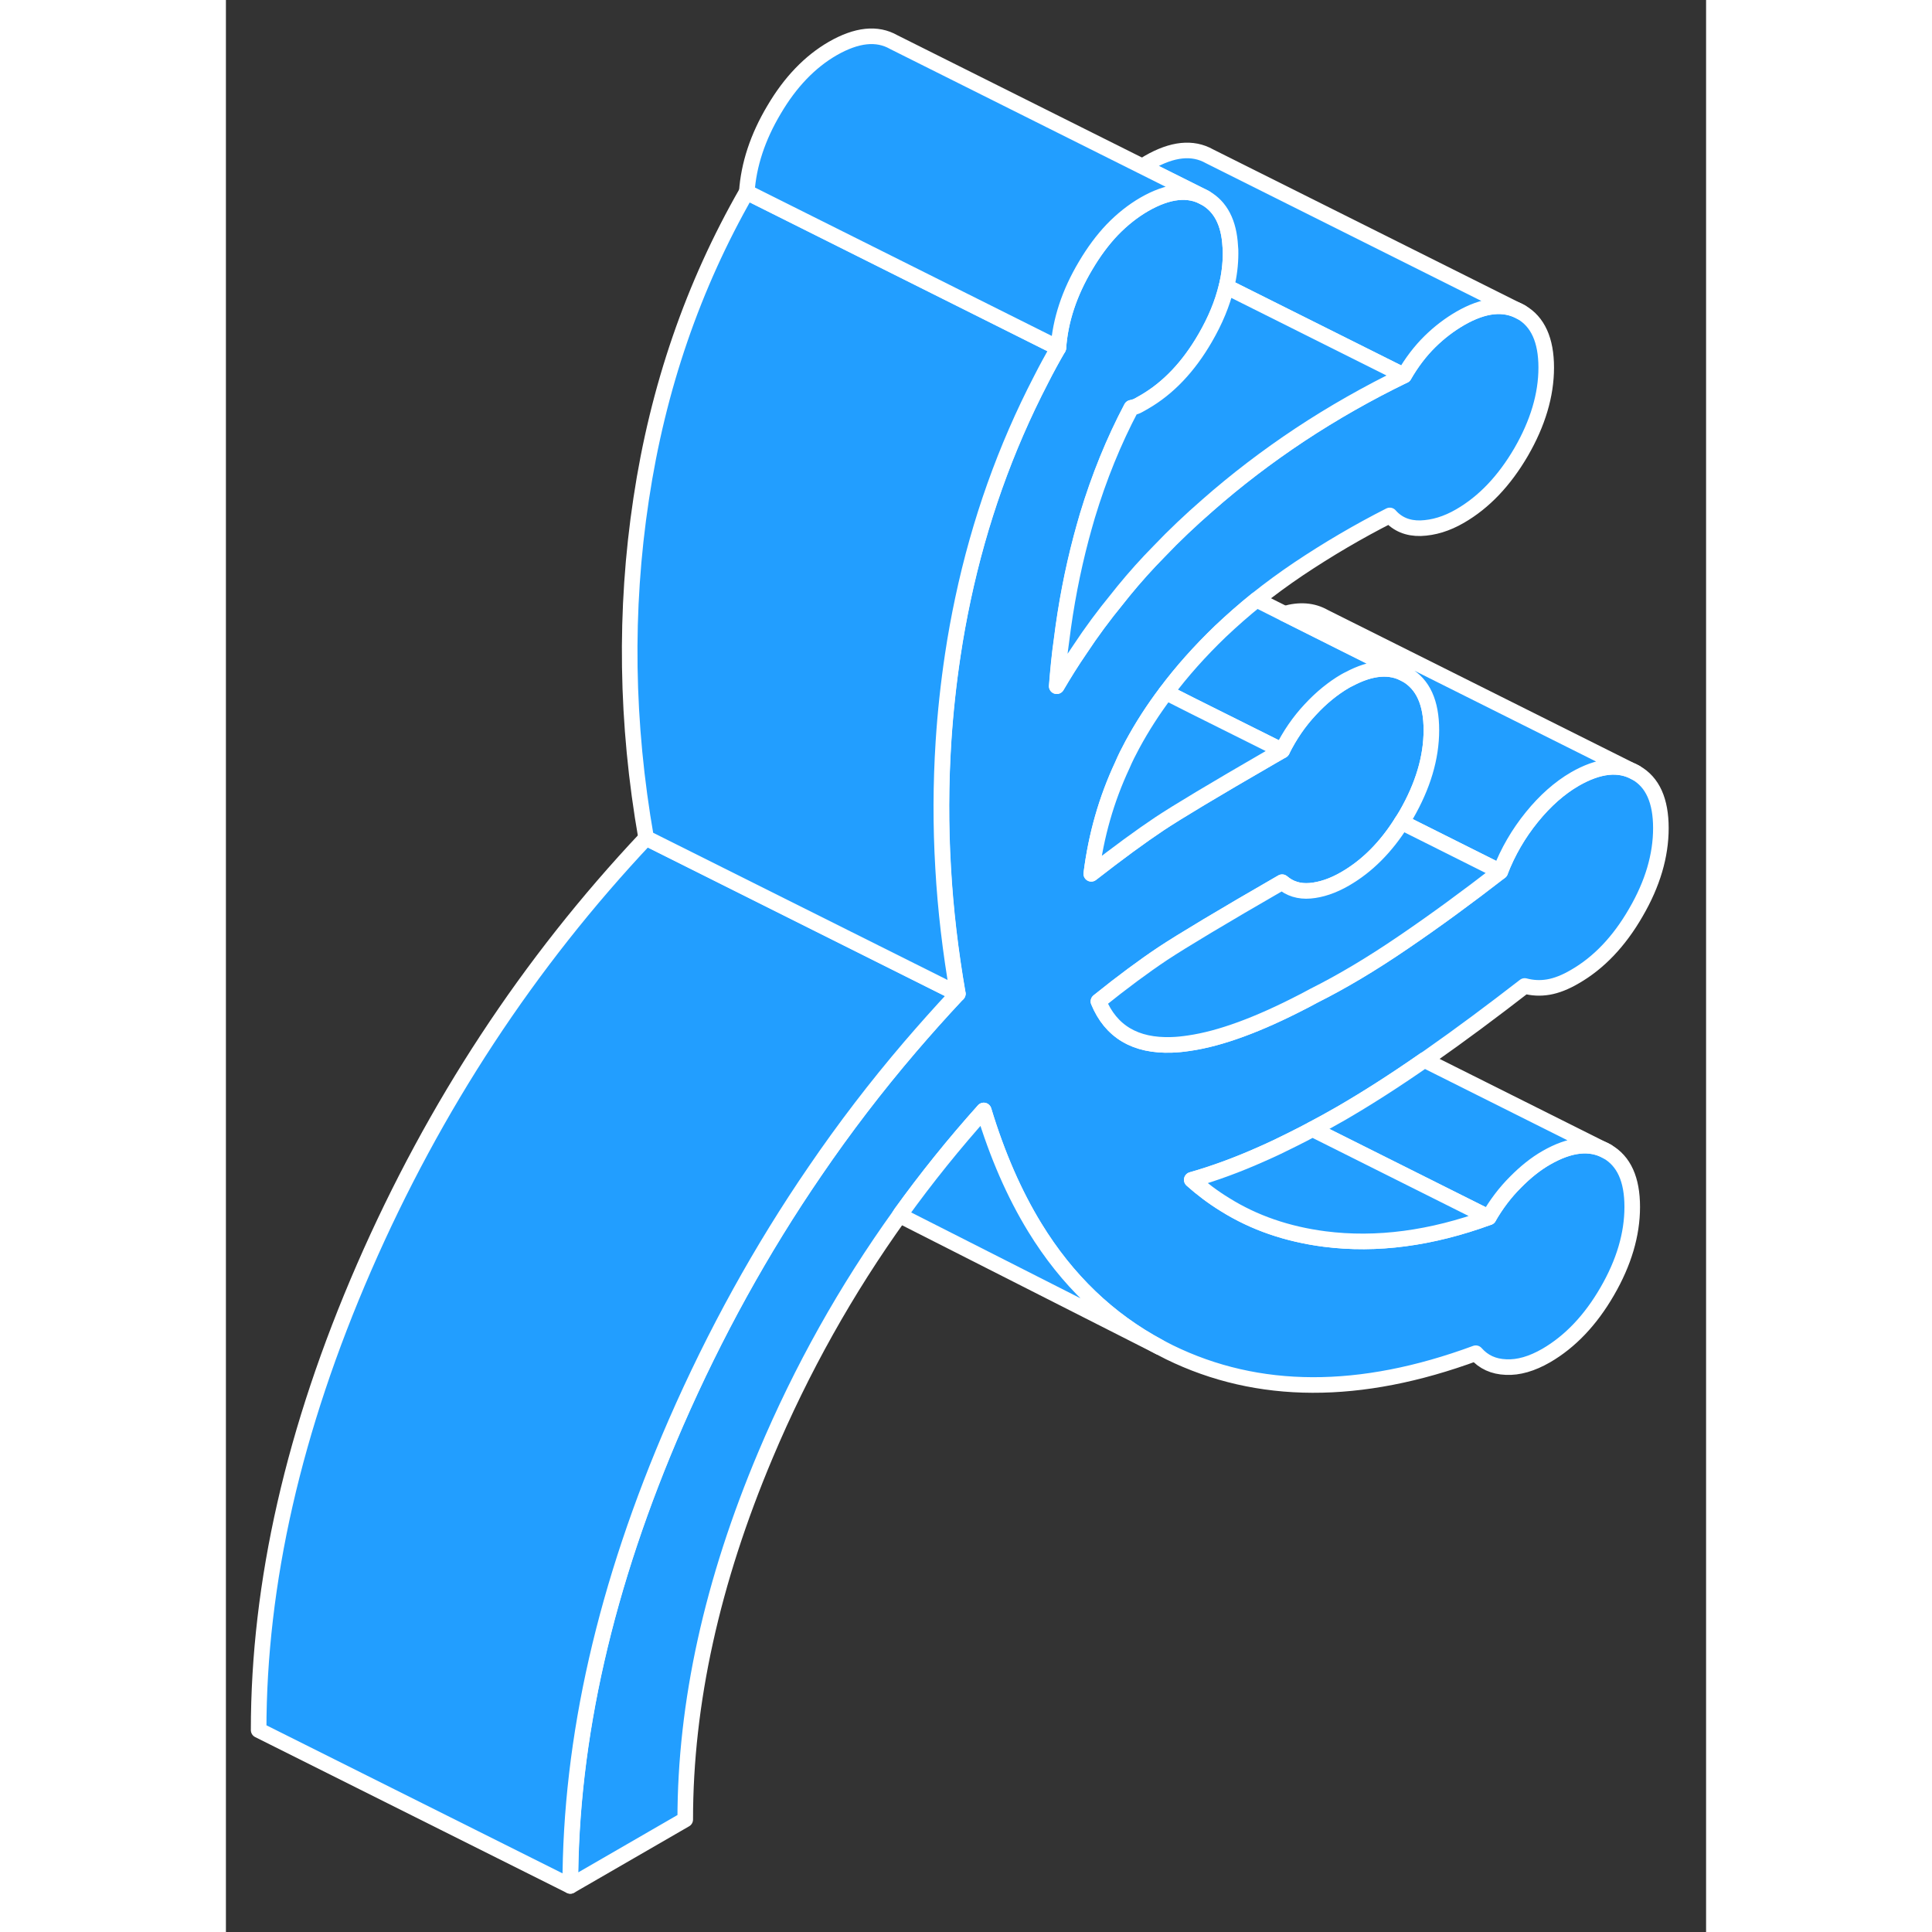 <svg width="48" height="48" viewBox="0 0 95 124" fill="#229EFF" xmlns="http://www.w3.org/2000/svg" stroke-width="1px" stroke-linecap="round" stroke-linejoin="round"><rect x="0" y="0" width="95" height="124" fill="#333333" stroke="none"/><path d="M66.499 74.062C64.909 74.772 63.4 75.322 61.989 75.722C62.66 76.322 63.369 76.852 64.119 77.312C65.989 78.482 68.12 79.212 70.51 79.522C73.85 79.952 77.37 79.482 81.05 78.132C81.54 77.282 82.109 76.532 82.76 75.882C83.4 75.232 84.059 74.702 84.74 74.312C86.269 73.432 87.579 73.292 88.649 73.902C89.729 74.522 90.26 75.702 90.26 77.462C90.26 79.222 89.729 81.032 88.649 82.892C87.579 84.742 86.269 86.112 84.74 87.002C83.82 87.532 82.959 87.782 82.159 87.742C81.359 87.712 80.719 87.422 80.219 86.852C72.799 89.592 66.239 89.572 60.559 86.792L59.899 86.452C56.649 84.712 53.989 82.172 51.919 78.792C50.589 76.622 49.499 74.112 48.639 71.272C46.739 73.392 44.959 75.602 43.309 77.892C43.289 77.932 43.26 77.962 43.239 78.002C39.819 82.762 36.949 87.882 34.639 93.362C31.199 101.512 29.48 109.322 29.48 116.782L22.109 121.042C22.109 111.602 24.369 101.702 28.879 91.342C31.389 85.592 34.369 80.192 37.819 75.162C39.709 72.392 41.739 69.742 43.919 67.192C44.879 66.072 45.869 64.962 46.879 63.882C46.919 63.852 46.95 63.812 46.98 63.782C46.51 61.082 46.19 58.382 46.04 55.712C45.88 52.992 45.889 50.302 46.059 47.622C46.179 45.752 46.379 43.892 46.659 42.032C46.839 40.822 47.059 39.632 47.309 38.452C48.369 33.462 50.039 28.772 52.319 24.372C52.669 23.682 53.039 23.002 53.429 22.332C53.549 20.572 54.129 18.802 55.179 17.042C55.699 16.162 56.269 15.392 56.889 14.742C57.529 14.082 58.209 13.542 58.95 13.112C60.489 12.232 61.789 12.092 62.859 12.702C63.839 13.262 64.379 14.292 64.46 15.802C64.48 15.952 64.48 16.102 64.48 16.262C64.48 16.972 64.389 17.682 64.219 18.402C63.959 19.482 63.509 20.572 62.859 21.692C61.789 23.542 60.489 24.912 58.95 25.802L58.579 26.012C58.459 26.082 58.309 26.132 58.119 26.172C56.989 28.312 56.05 30.622 55.3 33.102C55.16 33.572 55.029 34.052 54.899 34.532C54.339 36.652 53.919 38.832 53.639 41.092C53.499 42.062 53.409 43.042 53.329 44.042C53.799 43.242 54.289 42.452 54.819 41.682C55.549 40.572 56.349 39.492 57.219 38.432C57.349 38.262 57.479 38.102 57.619 37.932C58.339 37.052 59.099 36.202 59.909 35.382C60.879 34.362 61.919 33.382 62.999 32.442C64.85 30.812 66.829 29.302 68.939 27.902C71.059 26.502 73.289 25.232 75.619 24.102C76.109 23.252 76.659 22.532 77.279 21.922C77.889 21.322 78.54 20.832 79.21 20.442C80.749 19.552 82.049 19.422 83.129 20.032C84.199 20.642 84.74 21.832 84.74 23.592C84.74 25.352 84.199 27.162 83.129 29.012C82.049 30.862 80.749 32.232 79.21 33.122C78.35 33.622 77.509 33.872 76.679 33.902C75.849 33.922 75.189 33.642 74.7 33.082C72.669 34.112 70.719 35.262 68.849 36.512C67.899 37.152 66.999 37.812 66.149 38.492C65.329 39.152 64.559 39.832 63.829 40.522C62.509 41.792 61.349 43.092 60.339 44.442C59.509 45.542 58.789 46.662 58.169 47.812C57.939 48.242 57.719 48.672 57.529 49.122C56.51 51.302 55.85 53.622 55.54 56.082C57.26 54.742 58.719 53.672 59.919 52.872C61.049 52.122 63.429 50.692 67.079 48.582C67.309 48.452 67.55 48.312 67.79 48.172C68.28 47.182 68.879 46.312 69.589 45.552C70.289 44.792 71.049 44.172 71.839 43.712C71.919 43.662 72.009 43.622 72.089 43.582C73.519 42.822 74.74 42.722 75.76 43.302C76.829 43.922 77.369 45.102 77.369 46.862C77.369 48.622 76.829 50.432 75.76 52.292C75.659 52.452 75.57 52.612 75.46 52.772C74.45 54.382 73.239 55.592 71.839 56.402C71.049 56.862 70.289 57.112 69.589 57.172C68.879 57.232 68.28 57.042 67.79 56.622C63.92 58.852 61.379 60.382 60.149 61.192C58.919 62.012 57.539 63.032 55.999 64.272C56.8 66.212 58.37 67.142 60.7 67.062C61.059 67.052 61.429 67.012 61.829 66.952C63.829 66.662 66.269 65.762 69.139 64.272C69.179 64.252 69.219 64.232 69.26 64.212C69.45 64.112 69.629 64.012 69.819 63.912C71.599 63.022 73.519 61.882 75.569 60.482C77.629 59.082 79.7 57.562 81.79 55.942C82.28 54.672 82.959 53.502 83.819 52.442C84.679 51.382 85.599 50.572 86.579 50.002C88.109 49.122 89.419 48.982 90.49 49.592C91.57 50.202 92.099 51.392 92.099 53.152C92.099 54.912 91.57 56.722 90.49 58.572C89.419 60.432 88.109 61.802 86.579 62.682C85.969 63.042 85.399 63.262 84.879 63.352C84.349 63.442 83.849 63.412 83.359 63.282C81.269 64.902 79.23 66.422 77.23 67.822C77.129 67.892 77.019 67.972 76.919 68.032C75.039 69.342 73.259 70.482 71.569 71.462C70.949 71.822 70.34 72.152 69.74 72.472C69.329 72.692 68.919 72.902 68.519 73.102C67.829 73.452 67.159 73.772 66.499 74.062Z" stroke="white" stroke-linejoin="round"/><path d="M46.97 63.782C46.97 63.782 46.91 63.852 46.87 63.882C45.86 64.962 44.87 66.072 43.91 67.192C41.73 69.742 39.7 72.392 37.81 75.162C34.36 80.192 31.38 85.592 28.87 91.342C24.36 101.702 22.1 111.602 22.1 121.042L2.1 111.042C2.1 101.602 4.36 91.702 8.87 81.342C13.38 70.992 19.42 61.802 26.97 53.782L46.97 63.782Z" stroke="white" stroke-linejoin="round"/><path d="M53.42 22.332C53.03 23.002 52.66 23.682 52.31 24.372C50.03 28.772 48.36 33.462 47.3 38.452C47.05 39.632 46.83 40.822 46.65 42.032C46.37 43.892 46.17 45.752 46.05 47.622C45.88 50.302 45.87 52.992 46.03 55.712C46.18 58.382 46.5 61.082 46.97 63.782L26.97 53.782C25.68 46.422 25.57 39.172 26.65 32.032C27.72 24.902 29.98 18.332 33.42 12.332L39.56 15.402L47.1 19.172L53.42 22.332Z" stroke="white" stroke-linejoin="round"/><path d="M75.76 43.302C74.74 42.722 73.52 42.822 72.09 43.582C72.01 43.622 71.92 43.662 71.84 43.712C71.05 44.172 70.29 44.792 69.59 45.552C68.88 46.312 68.28 47.182 67.79 48.172L62.06 45.312L60.34 44.442C61.35 43.092 62.51 41.792 63.83 40.522C64.56 39.832 65.33 39.152 66.15 38.492L67.94 39.392H67.95L71.86 41.352L75.76 43.302Z" stroke="white" stroke-linejoin="round"/><path d="M67.79 48.172C67.55 48.312 67.31 48.452 67.08 48.582C63.43 50.692 61.05 52.122 59.92 52.872C58.72 53.672 57.26 54.742 55.54 56.082C55.85 53.622 56.51 51.302 57.53 49.122C57.72 48.672 57.94 48.242 58.17 47.812C58.79 46.662 59.51 45.542 60.34 44.442L62.06 45.312L67.79 48.172Z" stroke="white" stroke-linejoin="round"/><path d="M90.489 49.592C89.419 48.982 88.109 49.122 86.579 50.002C85.599 50.572 84.679 51.382 83.819 52.442C82.959 53.502 82.279 54.672 81.789 55.942L75.459 52.772C75.569 52.612 75.659 52.452 75.759 52.292C76.829 50.432 77.369 48.632 77.369 46.862C77.369 45.092 76.829 43.922 75.759 43.302L71.859 41.352L67.949 39.392C68.909 39.112 69.749 39.172 70.489 39.592L90.489 49.592Z" stroke="white" stroke-linejoin="round"/><path d="M59.9 86.451L43.24 78.001C43.24 78.001 43.29 77.931 43.31 77.891C44.96 75.601 46.74 73.391 48.64 71.272C49.5 74.112 50.59 76.621 51.92 78.791C53.99 82.171 56.65 84.711 59.9 86.451Z" stroke="white" stroke-linejoin="round"/><path d="M88.65 73.902C87.58 73.292 86.27 73.432 84.74 74.312C84.06 74.702 83.4 75.232 82.76 75.882C82.11 76.532 81.54 77.282 81.05 78.132L69.74 72.472C70.34 72.152 70.95 71.822 71.57 71.462C73.26 70.482 75.04 69.342 76.92 68.032L88.65 73.902Z" stroke="white" stroke-linejoin="round"/><path d="M83.129 20.032C82.049 19.422 80.749 19.552 79.21 20.442C78.54 20.832 77.889 21.322 77.279 21.922C76.659 22.532 76.109 23.252 75.619 24.102L64.219 18.402C64.389 17.682 64.48 16.972 64.48 16.262C64.48 16.102 64.48 15.952 64.46 15.802C64.379 14.292 63.839 13.262 62.859 12.702L58.819 10.682C58.949 10.602 59.08 10.522 59.209 10.442C60.749 9.552 62.049 9.422 63.129 10.032L83.129 20.032Z" stroke="white" stroke-linejoin="round"/><path d="M62.86 12.702C61.79 12.092 60.49 12.232 58.95 13.112C58.21 13.542 57.53 14.082 56.89 14.742C56.27 15.392 55.7 16.162 55.18 17.042C54.13 18.802 53.55 20.572 53.43 22.332L47.11 19.172L39.57 15.402L33.43 12.332C33.55 10.572 34.13 8.802 35.18 7.042C36.22 5.272 37.48 3.962 38.95 3.112C40.49 2.232 41.79 2.092 42.86 2.702L62.86 12.702Z" stroke="white" stroke-linejoin="round"/><path d="M75.609 24.102C73.279 25.232 71.049 26.502 68.929 27.902C66.819 29.302 64.84 30.812 62.989 32.442C61.91 33.382 60.869 34.362 59.899 35.382C59.089 36.202 58.329 37.052 57.609 37.932C57.469 38.102 57.34 38.262 57.209 38.432C56.34 39.492 55.539 40.572 54.809 41.682C54.279 42.452 53.789 43.242 53.319 44.042C53.399 43.042 53.489 42.062 53.629 41.092C53.909 38.832 54.329 36.653 54.889 34.532C55.019 34.053 55.15 33.572 55.29 33.102C56.04 30.622 56.979 28.312 58.109 26.172C58.299 26.132 58.449 26.082 58.569 26.012L58.94 25.802C60.48 24.912 61.779 23.542 62.849 21.692C63.499 20.572 63.95 19.482 64.21 18.402L75.609 24.102Z" stroke="white" stroke-linejoin="round"/><path d="M81.79 55.941C79.7 57.561 77.63 59.081 75.57 60.481C73.52 61.881 71.6 63.021 69.82 63.911C69.63 64.011 69.45 64.111 69.26 64.211C69.22 64.231 69.18 64.251 69.14 64.272C66.27 65.761 63.83 66.661 61.83 66.951C61.43 67.011 61.06 67.051 60.7 67.061C58.37 67.141 56.8 66.212 56 64.272C57.54 63.032 58.92 62.011 60.15 61.191C61.38 60.381 63.92 58.851 67.79 56.621C68.28 57.041 68.88 57.231 69.59 57.171C70.29 57.111 71.05 56.861 71.84 56.401C73.24 55.591 74.45 54.382 75.46 52.772L81.79 55.941Z" stroke="white" stroke-linejoin="round"/><path d="M81.05 78.132C77.37 79.482 73.85 79.952 70.51 79.522C68.12 79.212 65.99 78.481 64.12 77.311C63.37 76.852 62.66 76.322 61.99 75.722C63.4 75.322 64.91 74.772 66.5 74.061C67.16 73.772 67.83 73.452 68.52 73.102C68.92 72.902 69.33 72.692 69.74 72.472L81.05 78.132Z" stroke="white" stroke-linejoin="round"/></svg>